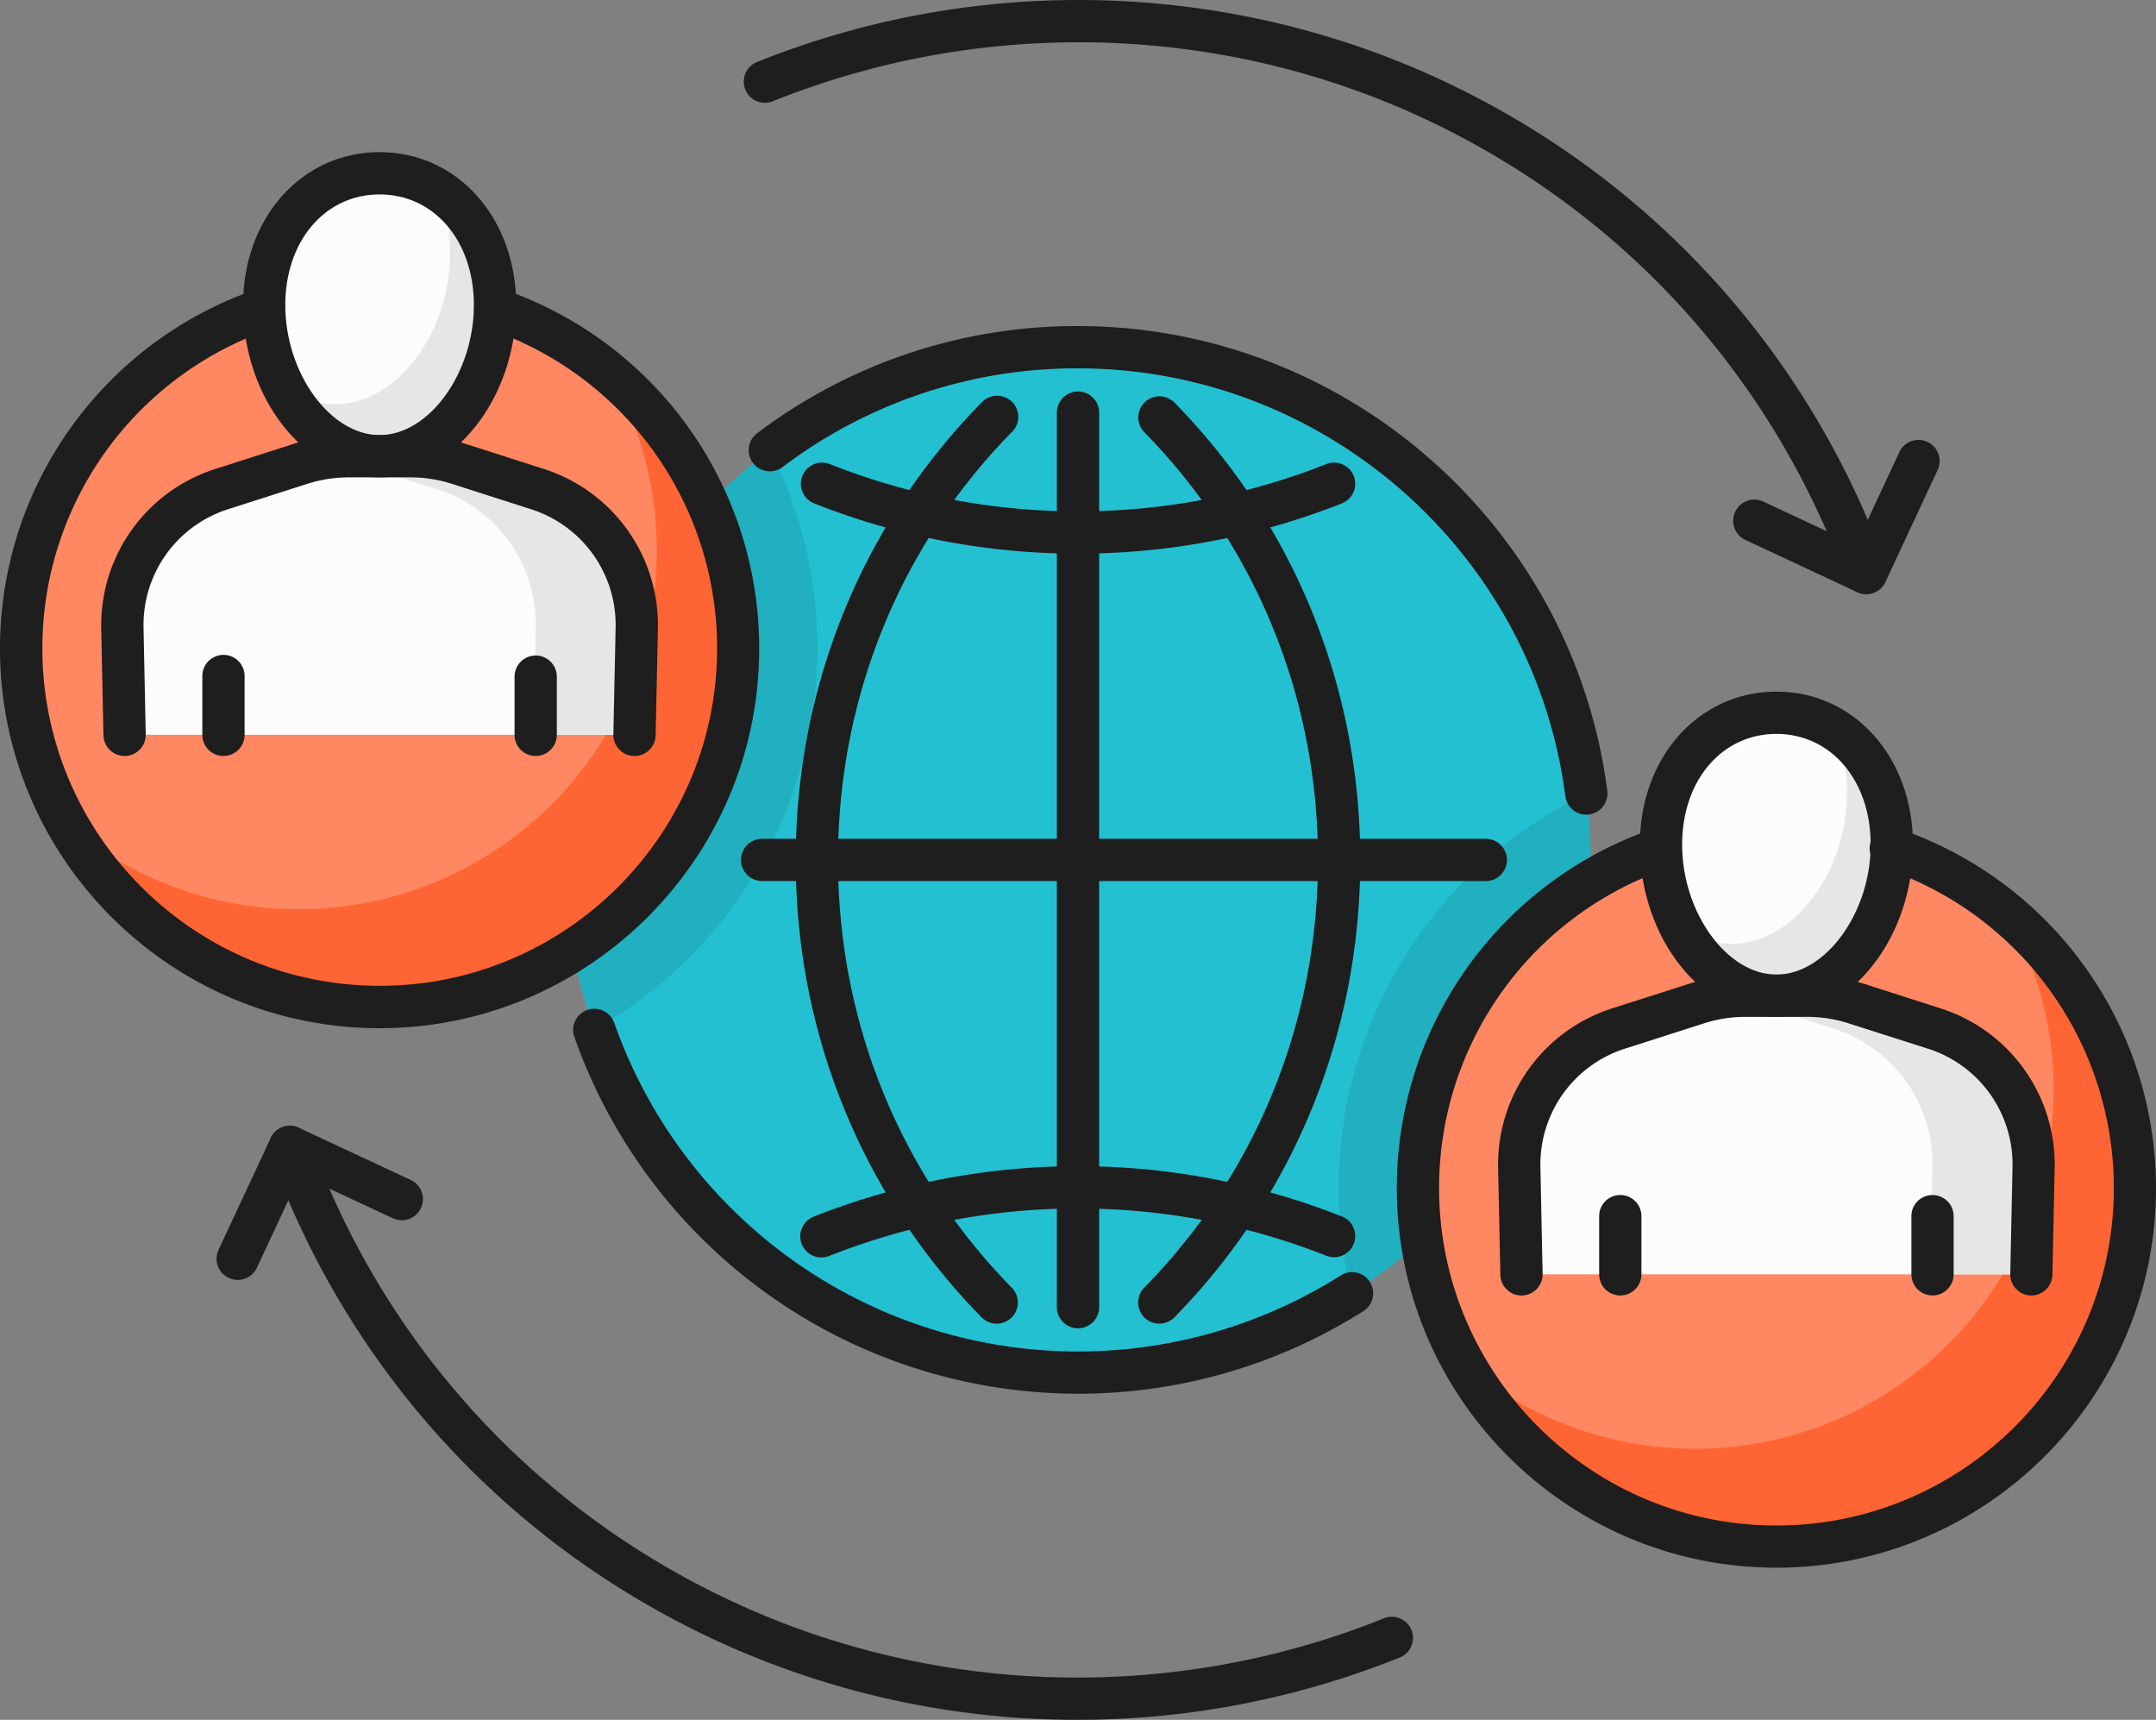 <svg xmlns="http://www.w3.org/2000/svg" width="1080" height="861.31" viewBox="0 0 1080 861.31"><rect x="0" y="0" width="1080" height="861.31" fill="#808080" stroke="none"/><g id="Слой_2" data-name="Слой 2"><g id="team07_520843266"><g id="team07_520843266-2" data-name="team07_520843266"><path d="M796.77 430.66c0 141.8-115 256.76-256.77 256.76s-256.77-115-256.77-256.76S398.19 173.9 540 173.9 796.77 288.85 796.77 430.66z" fill="#23c0d1"/><path d="M325.47 289.54A139.55 139.55.0 0 1 283.25 429c0 .54.0 1.09.0 1.63a256.37 256.37.0 0 0 14.46 85.1c66.62-37.66 111.72-109.13 111.72-191a219.11 219.11.0 0 0-23.76-99.35A258.57 258.57.0 0 0 325.47 289.54z" fill="#20b0bf"/><path d="M787.33 499.82a258.1 258.1.0 0 0 7.29-102.41A219.23 219.23.0 0 0 677.06 647.8a258.2 258.2.0 0 0 74.16-71.13A139.72 139.72.0 0 1 787.33 499.82z" fill="#20b0bf"/><path d="M947.66 424.94H832.05a179.57 179.57.0 1 0 115.61.0z" fill="#ff8862"/><path d="M248 154.74H132.35a179.55 179.55.0 1 0 115.62.0z" fill="#ff8862"/><path d="M305.75 187.44A179.55 179.55.0 0 1 33.92 413.26 179.54 179.54.0 1 0 305.75 187.44z" fill="#ff6534"/><path d="M1005.45 457.62A179.55 179.55.0 0 1 733.61 683.44a179.54 179.54.0 1 0 271.84-225.82z" fill="#ff6534"/><path d="M269.6 245l-40.06-12.82a78.54 78.54.0 0 0-23.91-3.74h-31a78.54 78.54.0 0 0-23.91 3.74L110.7 245a71.05 71.05.0 0 0-49.39 69.16L62.44 368H317.85L319 314.19A71 71 0 0 0 269.6 245z" fill="#fcfcfc"/><path d="M269.6 245l-40.06-12.82a78.54 78.54.0 0 0-23.91-3.74h-31a77 77 0 0 0-9.84.69 77.2 77.2.0 0 1 14.08 3.05L219 245a71 71 0 0 1 49.38 69.15L267.2 368h50.65L319 314.19A71 71 0 0 0 269.6 245z" fill="#e6e6e6"/><path d="M248 152.8c0 39.13-25.89 75.68-57.82 75.68s-57.82-36.55-57.82-75.68 25.89-66 57.82-66S248 113.66 248 152.8z" fill="#fcfcfc"/><path d="M218.85 94.93a76 76 0 0 1 6.61 31.82c0 39.13-25.88 75.69-57.82 75.69a45.27 45.27.0 0 1-25.17-8c10.42 20 27.88 34 47.68 34 31.93.0 57.82-36.55 57.82-75.68C248 126.48 236.24 105.71 218.85 94.93z" fill="#e6e6e6"/><path d="M969.3 515.22l-40-12.82a78.64 78.64.0 0 0-23.92-3.73h-31a78.63 78.63.0 0 0-23.91 3.73L810.4 515.22A71 71 0 0 0 761 584.38l1.13 53.82h255.4l1.14-53.82A71.05 71.05.0 0 0 969.3 515.22z" fill="#fcfcfc"/><path d="M969.3 515.22l-40-12.82a78.64 78.64.0 0 0-23.92-3.73h-31a77.44 77.44.0 0 0-9.87.68 79.36 79.36.0 0 1 14 3l40.06 12.82A71.06 71.06.0 0 1 968 584.38l-1.14 53.82h50.72l1.14-53.82A71.05 71.05.0 0 0 969.3 515.22z" fill="#e6e6e6"/><path d="M947.66 423c0 39.13-25.87 75.68-57.81 75.68S832 462.12 832 423s25.89-66 57.82-66S947.66 383.86 947.66 423z" fill="#fcfcfc"/><path d="M918.56 365.11a76.24 76.24.0 0 1 6.61 31.83c0 39.12-25.89 75.68-57.82 75.68a45.14 45.14.0 0 1-25.17-8c10.42 20 27.87 34 47.67 34 31.94.0 57.81-36.55 57.81-75.68C947.66 396.66 936 375.89 918.56 365.11z" fill="#e6e6e6"/><path d="M934.78 297.56a10.59 10.59.0 0 1-9.94-7c-37.48-103-112.66-185.11-211.68-231.28C610.92 11.63 492.05 8.52 387 50.76a10.59 10.59.0 0 1-7.9-19.65c110.42-44.42 235.44-41.14 343 9C826.26 88.69 905.33 175.06 944.74 283.34a10.6 10.6.0 0 1-10 14.22z" fill="#1e1e1e"/><path d="M934.78 297.56a10.64 10.64.0 0 1-4.48-1l-56-26.14a10.59 10.59.0 0 1 9-19.2l46.47 21.67 21.65-46.46a10.59 10.59.0 0 1 19.2 8.95l-26.14 56.06a10.6 10.6.0 0 1-9.6 6.12z" fill="#1e1e1e"/><path d="M539.71 861.31a430.49 430.49.0 0 1-181.82-40.12C253.74 772.63 174.68 686.25 135.27 578a10.58 10.58.0 1 1 19.89-7.24c37.48 103 112.65 185.1 211.68 231.28C469.08 849.69 588 852.81 693 810.57a10.59 10.59.0 1 1 7.91 19.64A432.11 432.11.0 0 1 539.71 861.31z" fill="#1e1e1e"/><path d="M119.07 641a10.6 10.6.0 0 1-9.59-15.07l26.14-56a10.58 10.58.0 0 1 14.07-5.11l56.05 26.13a10.58 10.58.0 1 1-8.94 19.18l-46.46-21.66-21.67 46.46A10.59 10.59.0 0 1 119.07 641z" fill="#1e1e1e"/><path d="M668.26 629.65a10.74 10.74.0 0 1-3.89-.75 338.42 338.42.0 0 0-248.73.0 10.59 10.59.0 1 1-7.78-19.69 359.5 359.5.0 0 1 264.3.0 10.59 10.59.0 0 1-3.9 20.44z" fill="#1e1e1e"/><path d="M540 665.23a10.58 10.58.0 0 1-10.59-10.58v-448a10.59 10.59.0 0 1 21.18.0v448A10.59 10.59.0 0 1 540 665.23z" fill="#1e1e1e"/><path d="M580.72 662.91a10.59 10.59.0 0 1-7.56-18c56.14-57.19 87.06-133.29 87.06-214.25s-30.92-157-87.06-214.26a10.59 10.59.0 0 1 15.12-14.83c60 61.18 93.12 142.55 93.12 229.09s-33.08 167.9-93.12 229.09A10.56 10.56.0 0 1 580.72 662.91z" fill="#1e1e1e"/><path d="M499.28 662.91a10.54 10.54.0 0 1-7.56-3.16c-60.05-61.19-93.12-142.56-93.12-229.09s33.07-167.91 93.12-229.09a10.59 10.59.0 1 1 15.11 14.83c-56.14 57.21-87.05 133.29-87.05 214.26s30.91 157.06 87.05 214.25a10.58 10.58.0 0 1-7.55 18z" fill="#1e1e1e"/><path d="M540 277.27h0a358.15 358.15.0 0 1-132.12-25.15 10.59 10.59.0 1 1 7.78-19.7A337 337 0 0 0 540 256.09h0a337.13 337.13.0 0 0 124.37-23.67 10.59 10.59.0 0 1 7.78 19.7A358.25 358.25.0 0 1 540 277.27z" fill="#1e1e1e"/><path d="M794.62 408a10.58 10.58.0 0 1-10.49-9.22C768.34 276.6 663.38 184.48 540 184.48a244 244 0 0 0-148 49.44A10.59 10.59.0 0 1 379.26 217 265 265 0 0 1 540 163.3c134 0 248 100.06 265.13 232.75A10.58 10.58.0 0 1 796 407.9 9 9 0 0 1 794.62 408z" fill="#1e1e1e"/><path d="M540 698a267.73 267.73.0 0 1-252.3-178.7 10.59 10.59.0 0 1 20-7 246.29 246.29.0 0 0 363.7 126.59 10.59 10.59.0 1 1 11.31 17.9A266.55 266.55.0 0 1 540 698z" fill="#1e1e1e"/><path d="M744.59 441.25H382.11a10.59 10.59.0 1 1 0-21.17H744.59a10.59 10.59.0 0 1 0 21.17z" fill="#1e1e1e"/><path d="M190.15 514.94C85.3 514.94.0 429.64.0 324.8A190.11 190.11.0 0 1 129 144.71a10.59 10.59.0 0 1 6.81 20 168.94 168.94.0 0 0-114.59 160c0 93.16 75.8 169 169 169s169-75.8 169-169a168.94 168.94.0 0 0-114.56-160 10.59 10.59.0 0 1 6.81-20.06A190.11 190.11.0 0 1 380.3 324.8C380.3 429.64 295 514.94 190.15 514.94z" fill="#1e1e1e"/><path d="M111.94 378.62A10.59 10.59.0 0 1 101.36 368V338.89a10.59 10.59.0 1 1 21.17.0V368A10.58 10.58.0 0 1 111.94 378.62z" fill="#1e1e1e"/><path d="M268.34 378.61A10.59 10.59.0 0 1 257.75 368V338.89a10.59 10.59.0 1 1 21.18.0V368A10.59 10.59.0 0 1 268.34 378.61z" fill="#1e1e1e"/><path d="M317.85 378.62h-.23a10.57 10.57.0 0 1-10.36-10.8L308.39 314a60.79 60.79.0 0 0-42-58.84L226.31 242.3a67.79 67.79.0 0 0-20.68-3.22h-31A67.79 67.79.0 0 0 154 242.3l-40.06 12.83A60.79 60.79.0 0 0 71.9 314L73 367.81a10.57 10.57.0 0 1-10.36 10.8h-.23a10.59 10.59.0 0 1-10.58-10.37l-1.13-53.83A82.1 82.1.0 0 1 107.46 235l40.06-12.83a89.27 89.27.0 0 1 27.14-4.24h31a89.32 89.32.0 0 1 27.14 4.24L272.83 235a82.12 82.12.0 0 1 56.74 79.46l-1.14 53.83A10.59 10.59.0 0 1 317.85 378.62z" fill="#1e1e1e"/><path d="M190.15 239.08c-37.09.0-68.41-39.52-68.41-86.28.0-43.67 29.41-76.61 68.41-76.61s68.41 32.94 68.41 76.61C258.56 199.56 227.23 239.08 190.15 239.08zm0-141.71c-27.37.0-47.24 23.31-47.24 55.43.0 34.07 22.51 65.09 47.24 65.09s47.23-31 47.23-65.09C237.38 120.68 217.51 97.37 190.15 97.37z" fill="#1e1e1e"/><path d="M889.85 785.12C785 785.12 699.7 699.82 699.7 595A190.09 190.09.0 0 1 828.65 414.89a10.59 10.59.0 0 1 6.81 20.05A168.94 168.94.0 0 0 720.88 595c0 93.17 75.8 169 169 169s169-75.8 169-169A168.92 168.92.0 0 0 944.26 435a10.58 10.58.0 1 1 6.82-20A190.09 190.09.0 0 1 1080 595C1080 699.82 994.7 785.12 889.85 785.12z" fill="#1e1e1e"/><path d="M811.66 648.8a10.59 10.59.0 0 1-10.6-10.6V609.07a10.59 10.59.0 1 1 21.18.0V638.2A10.59 10.59.0 0 1 811.66 648.8z" fill="#1e1e1e"/><path d="M968.05 648.79a10.58 10.58.0 0 1-10.58-10.59V609.07a10.58 10.58.0 1 1 21.16.0V638.2A10.59 10.59.0 0 1 968.05 648.79z" fill="#1e1e1e"/><path d="M762.15 648.8a10.58 10.58.0 0 1-10.58-10.37l-1.14-53.83a82.12 82.12.0 0 1 56.74-79.46l40.06-12.81a88.64 88.64.0 0 1 27.13-4.24h31a88.72 88.72.0 0 1 27.15 4.24l40 12.81a82.12 82.12.0 0 1 56.74 79.46l-1.13 53.83a10.6 10.6.0 0 1-10.59 10.37h-.23A10.59 10.59.0 0 1 1007 638l1.13-53.84a60.79 60.79.0 0 0-42-58.84L926 512.5a67.57 67.57.0 0 0-20.69-3.24h-31a67.6 67.6.0 0 0-20.68 3.24l-40 12.81a60.82 60.82.0 0 0-42 58.84L772.74 638a10.6 10.6.0 0 1-10.37 10.81z" fill="#1e1e1e"/><path d="M889.85 509.26c-37.08.0-68.41-39.5-68.41-86.27.0-43.68 29.41-76.62 68.41-76.62s68.41 32.94 68.41 76.62C958.26 469.76 926.93 509.26 889.85 509.26zm0-141.71c-27.37.0-47.23 23.32-47.23 55.44.0 34.06 22.51 65.1 47.23 65.1s47.23-31 47.23-65.1C937.08 390.87 917.22 367.55 889.85 367.55z" fill="#1e1e1e"/></g></g></g></svg>